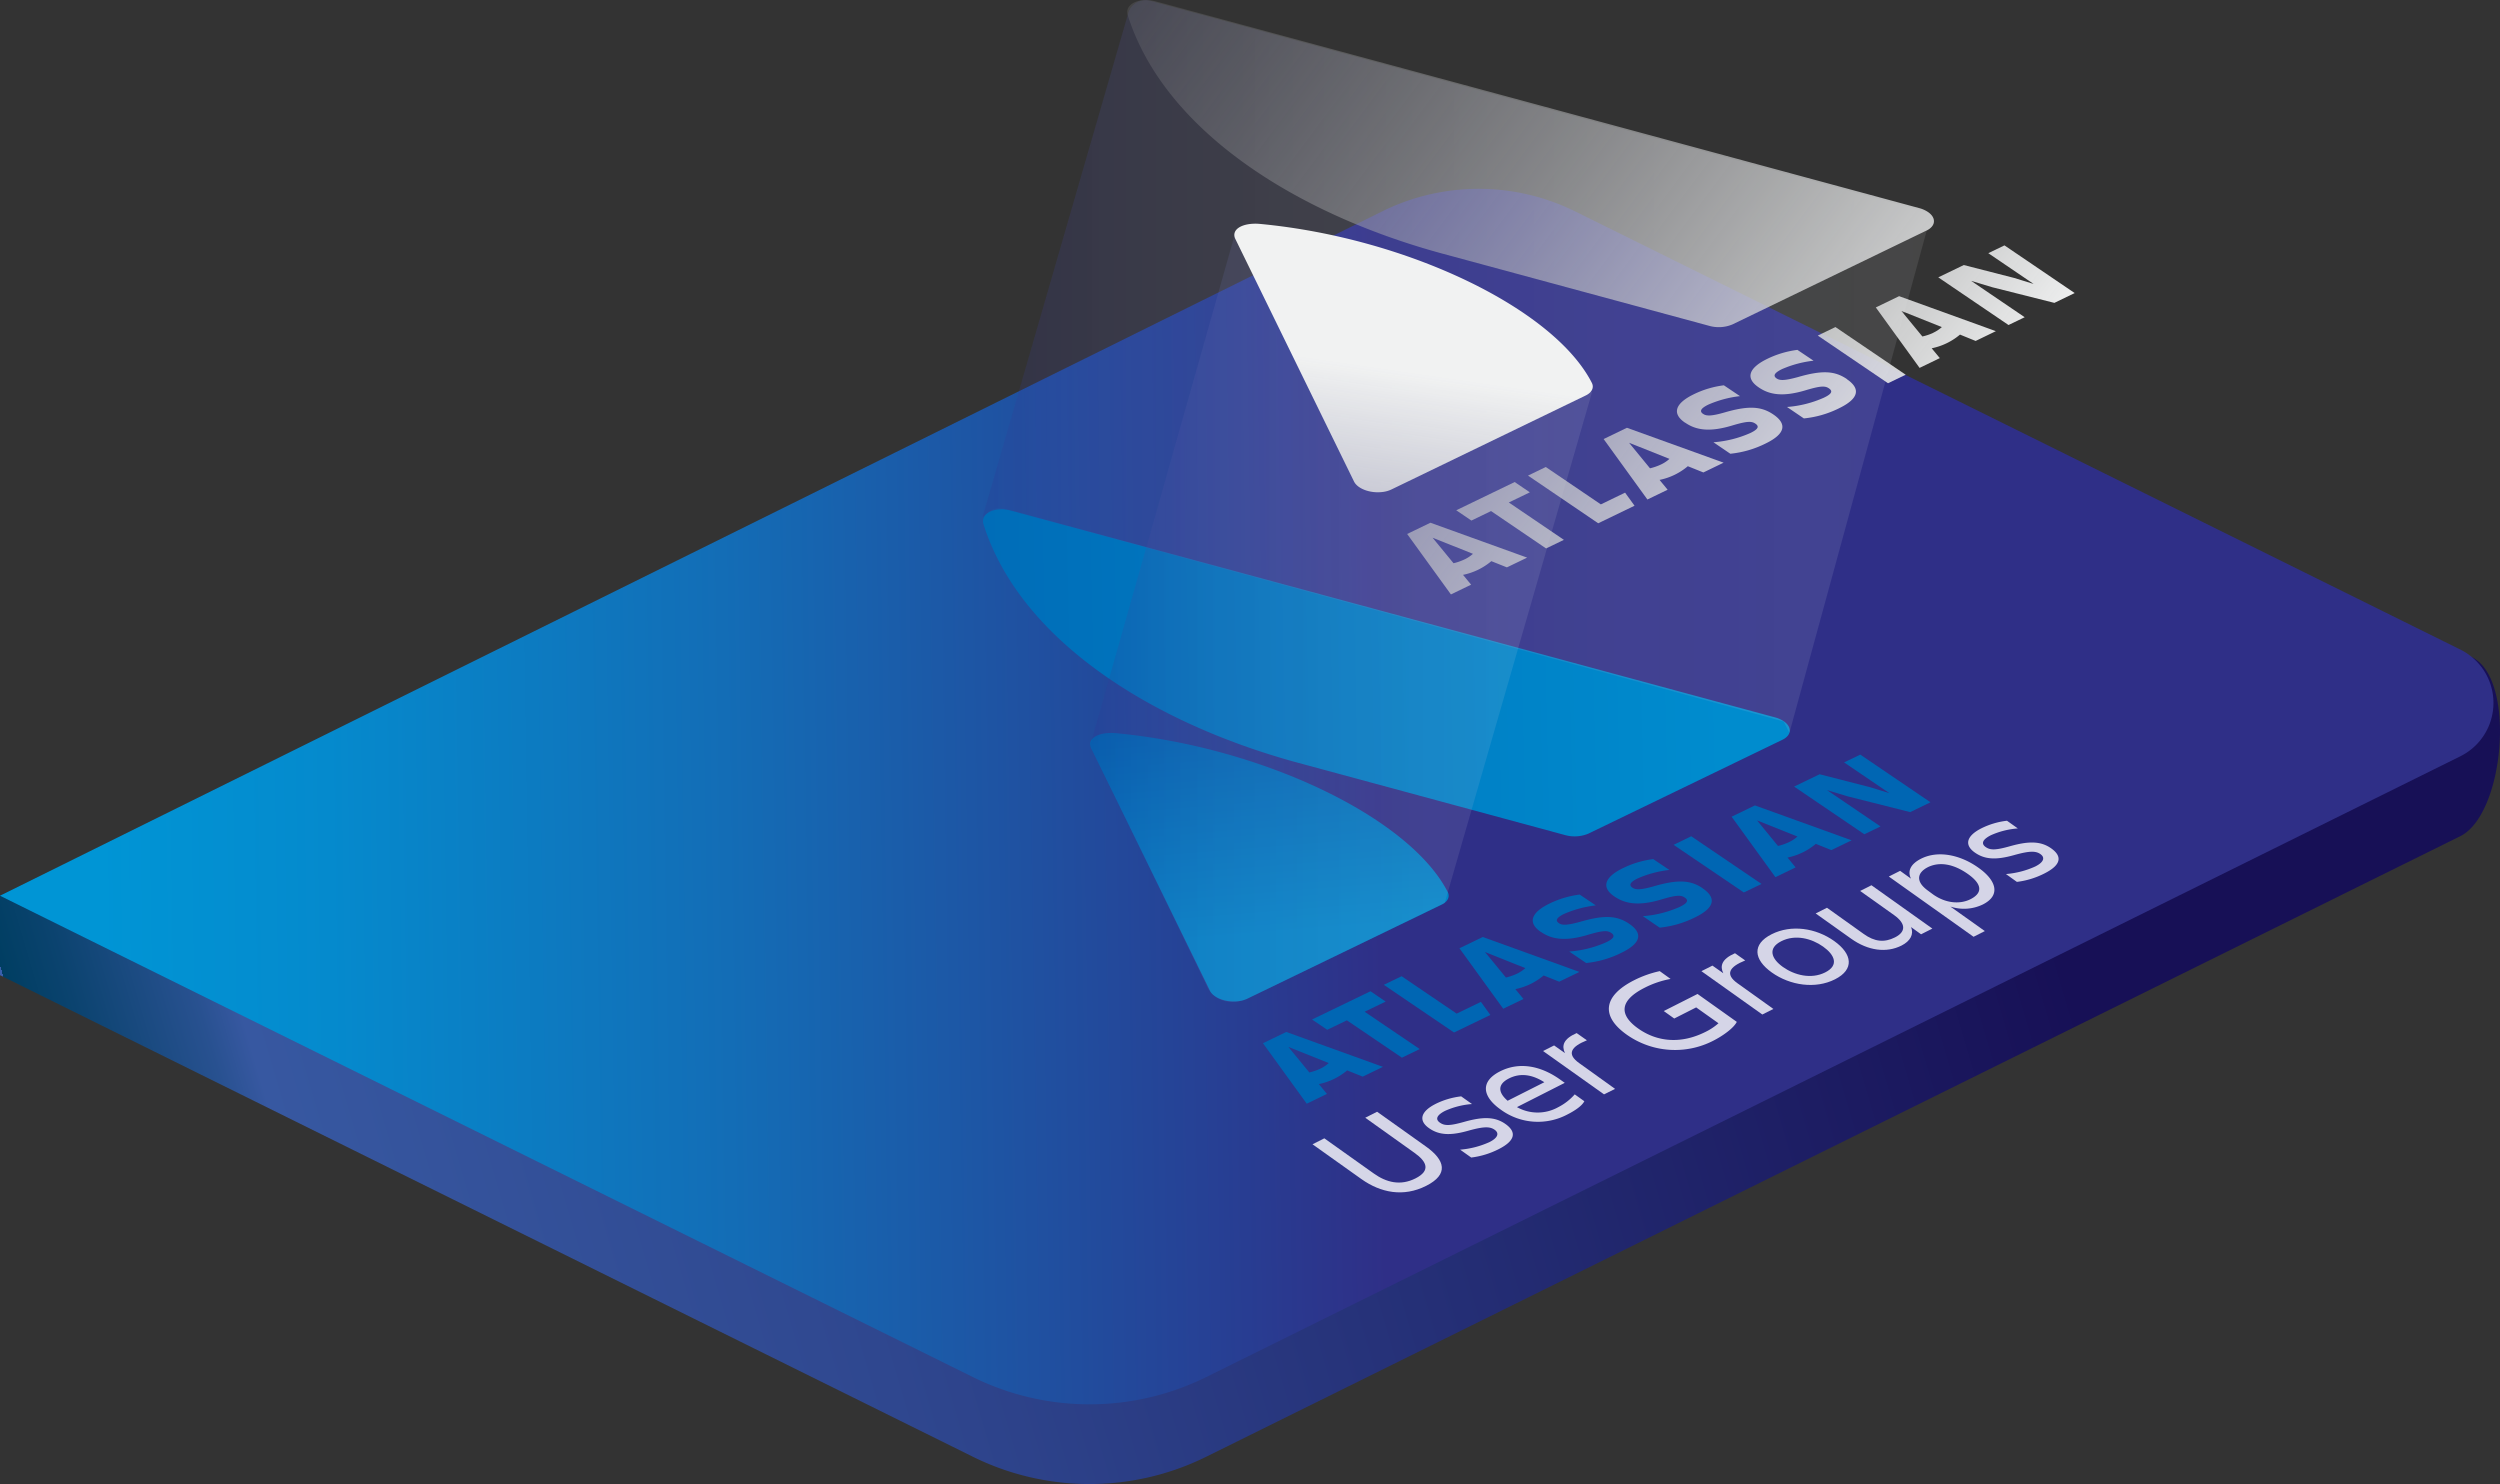 <svg xmlns="http://www.w3.org/2000/svg" xmlns:xlink="http://www.w3.org/1999/xlink" viewBox="0 0 692.18 410.89"><rect x="0" y="0" width="692.18" height="410.89" fill="#333333" stroke="none"/><defs><style>.cls-1{fill:url(#linear-gradient);}.cls-2{fill:url(#linear-gradient-2);}.cls-3{fill:url(#linear-gradient-3);}.cls-4{fill:url(#linear-gradient-4);}.cls-5{fill:#0066b3;}.cls-6{opacity:0.8;}.cls-7{fill:#fff;}.cls-8{fill:url(#linear-gradient-5);}.cls-9{fill:url(#linear-gradient-6);}.cls-10{fill:url(#linear-gradient-7);}.cls-11{fill:url(#linear-gradient-8);}.cls-12{fill:url(#linear-gradient-9);}.cls-13{fill:url(#linear-gradient-10);}.cls-14{fill:url(#linear-gradient-11);}.cls-15{fill:url(#linear-gradient-12);}.cls-16{fill:url(#linear-gradient-13);}.cls-17{fill:url(#linear-gradient-14);}.cls-18{fill:url(#linear-gradient-15);}.cls-19{fill:url(#linear-gradient-16);}.cls-20{fill:url(#linear-gradient-17);}</style><linearGradient id="linear-gradient" x1="23.65" y1="347.68" x2="550.2" y2="192.82" gradientUnits="userSpaceOnUse"><stop offset="0" stop-color="#3a5fac"/><stop offset="0" stop-color="#315aa1"/><stop offset="0" stop-color="#1a4d84"/><stop offset="0" stop-color="#003e62"/><stop offset="0.03" stop-color="#0b436f"/><stop offset="0.09" stop-color="#285190"/><stop offset="0.11" stop-color="#3758a1"/><stop offset="0.37" stop-color="#2f478f"/><stop offset="0.88" stop-color="#1c1b61"/><stop offset="1" stop-color="#171056"/></linearGradient><linearGradient id="linear-gradient-2" x1="26.86" y1="225.61" x2="382.14" y2="220.14" gradientUnits="userSpaceOnUse"><stop offset="0" stop-color="#0095d5"/><stop offset="0.18" stop-color="#058acd"/><stop offset="0.49" stop-color="#136db6"/><stop offset="0.89" stop-color="#283d92"/><stop offset="1" stop-color="#2f2f87"/></linearGradient><linearGradient id="linear-gradient-3" x1="360.52" y1="72.24" x2="318.27" y2="-0.93" gradientTransform="matrix(0.96, -0.47, -0.89, -0.61, 58.02, 411.98)" gradientUnits="userSpaceOnUse"><stop offset="0" stop-color="#0066b3"/><stop offset="0.92" stop-color="#0088cb"/></linearGradient><linearGradient id="linear-gradient-4" x1="273.57" y1="187.05" x2="495.49" y2="187.05" gradientTransform="translate(-4.72 7.8) rotate(-1.36)" gradientUnits="userSpaceOnUse"><stop offset="0" stop-color="#006db8"/><stop offset="0.92" stop-color="#008cce"/></linearGradient><linearGradient id="linear-gradient-5" x1="272.12" y1="101.46" x2="535.49" y2="101.46" gradientUnits="userSpaceOnUse"><stop offset="0" stop-color="#2e3192" stop-opacity="0.2"/><stop offset="0.25" stop-color="#6a6db0" stop-opacity="0.17"/><stop offset="1" stop-color="#f1f2f2" stop-opacity="0.1"/></linearGradient><linearGradient id="linear-gradient-6" x1="301.84" y1="170.87" x2="440.74" y2="170.87" xlink:href="#linear-gradient-5"/><linearGradient id="linear-gradient-7" x1="214.31" y1="-57.77" x2="494.89" y2="162.69" gradientTransform="matrix(0.96, -0.47, -0.89, -0.61, 60.11, 412.55)" gradientUnits="userSpaceOnUse"><stop offset="0" stop-color="#6d6e71" stop-opacity="0"/><stop offset="0.92" stop-color="#f1f2f2"/></linearGradient><linearGradient id="linear-gradient-8" x1="284.97" y1="-68.19" x2="565.55" y2="152.27" gradientTransform="translate(-2.62 8.37) rotate(-1.36)" xlink:href="#linear-gradient-7"/><linearGradient id="linear-gradient-9" x1="268" y1="-46.6" x2="548.59" y2="173.85" gradientTransform="translate(-2.62 8.37) rotate(-1.36)" xlink:href="#linear-gradient-7"/><linearGradient id="linear-gradient-10" x1="314.69" y1="-106.03" x2="595.28" y2="114.43" gradientTransform="translate(-2.62 8.37) rotate(-1.36)" xlink:href="#linear-gradient-7"/><linearGradient id="linear-gradient-11" x1="290.28" y1="-74.96" x2="570.86" y2="145.5" gradientTransform="translate(-2.62 8.37) rotate(-1.36)" xlink:href="#linear-gradient-7"/><linearGradient id="linear-gradient-12" x1="280.41" y1="-62.39" x2="560.99" y2="158.07" gradientTransform="translate(-2.62 8.37) rotate(-1.36)" xlink:href="#linear-gradient-7"/><linearGradient id="linear-gradient-13" x1="243.39" y1="-15.28" x2="523.98" y2="205.18" gradientTransform="translate(-2.62 8.37) rotate(-1.36)" xlink:href="#linear-gradient-7"/><linearGradient id="linear-gradient-14" x1="232.49" y1="-1.4" x2="513.07" y2="219.06" gradientTransform="translate(-2.62 8.37) rotate(-1.36)" xlink:href="#linear-gradient-7"/><linearGradient id="linear-gradient-15" x1="221.84" y1="12.15" x2="502.42" y2="232.61" gradientTransform="translate(-2.62 8.37) rotate(-1.36)" xlink:href="#linear-gradient-7"/><linearGradient id="linear-gradient-16" x1="254.97" y1="-30.02" x2="535.56" y2="190.44" gradientTransform="translate(-2.62 8.37) rotate(-1.36)" xlink:href="#linear-gradient-7"/><linearGradient id="linear-gradient-17" x1="300.88" y1="-88.44" x2="581.46" y2="132.02" gradientTransform="translate(-2.62 8.37) rotate(-1.36)" xlink:href="#linear-gradient-7"/></defs><title>Asset 1</title><g id="Layer_2" data-name="Layer 2"><g id="Layer_2-2" data-name="Layer 2"><g id="Atlassian_Isometric" data-name="Atlassian Isometric"><path id="base" class="cls-1" d="M0,270V248C16.83,239.61,419.28,72.26,436.11,80.59L684.48,182c12.24,6.06,8.95,43.45-3.29,49.51L334,403.32a72.84,72.84,0,0,1-64.66,0Z"/><path id="top" class="cls-2" d="M0,248,382.68,58.53a60.24,60.24,0,0,1,53.43,0L681.19,179.84a16.49,16.49,0,0,1,0,29.56L334,381.26a72.91,72.91,0,0,1-64.66,0Z"/><g id="Blue"><path class="cls-3" d="M309,203c-4.68-.45-8.21,1.42-6.85,4.2L335,274.32c1,2,4.46,3.28,7.79,2.9a7.9,7.9,0,0,0,2.52-.7l53.74-26c1.79-.83,2.49-2.24,1.76-3.6C390.2,226.31,349.46,206.81,309,203Z"/><path class="cls-4" d="M272.32,145.2c10.07,31.92,46.55,55,87.09,66l73.88,20a9.87,9.87,0,0,0,6.49-.39l53.74-26c2.54-1.23,2.7-3.52.34-5.13a8,8,0,0,0-2.4-1.06L280.14,141.39C275.51,140.14,271.34,142.11,272.32,145.2Z"/><path class="cls-5" d="M426.62,258c2.87,2,6.59,2.8,13.22.77,4-1.18,5.22-1.18,6.25-.48s1,1.47-1.41,2.61a30.56,30.56,0,0,1-10.2,2.55l4.68,3.18a28,28,0,0,0,9.72-2.81c5.88-2.84,5.79-5.61,2.18-8.06m0,0c-3.4-2.31-6.95-2.46-13.55-.54-3.66,1-5,1-5.9.37-1.13-.76-.52-1.61,1.5-2.58a30.69,30.69,0,0,1,8.73-2.33l-4.47-3a26.73,26.73,0,0,0-8.27,2.45c-5.44,2.63-6.06,5.47-2.48,7.9"/><polygon class="cls-5" points="496.74 217.78 516.18 230.98 520.66 228.82 505.83 218.75 511.65 220.51 528.88 224.85 534.5 222.13 515.06 208.93 510.58 211.09 523.13 219.61 517.79 217.96 503.8 214.37 496.74 217.78"/><polygon class="cls-5" points="463.37 233.91 468.26 231.54 487.71 244.74 482.82 247.1 463.37 233.91"/><path class="cls-5" d="M471.42,245.93c-3.4-2.31-6.95-2.45-13.54-.54-3.66,1.05-5,1-5.91.38-1.12-.76-.51-1.61,1.51-2.58a30.29,30.29,0,0,1,8.72-2.33l-4.47-3a26.54,26.54,0,0,0-8.27,2.45c-5.44,2.62-6.06,5.47-2.48,7.9,2.87,1.95,6.59,2.8,13.23.76,4-1.18,5.21-1.17,6.24-.47s1,1.46-1.41,2.61a30.74,30.74,0,0,1-10.19,2.55l4.67,3.18a28.19,28.19,0,0,0,9.72-2.81c5.89-2.84,5.79-5.62,2.18-8.07"/><polygon class="cls-5" points="383.14 272.67 402.58 285.87 412.64 281.01 410.02 277.39 403.31 280.64 388.06 270.29 383.14 272.67"/><polygon class="cls-5" points="363.27 282.27 367.47 285.12 372.91 282.5 388.15 292.84 393.08 290.46 377.83 280.12 383.65 277.31 379.45 274.45 363.27 282.27"/><path class="cls-5" d="M356.13,285.72l-6.45,3.12,12.12,16.74,5.59-2.71-2.24-2.72a17.55,17.55,0,0,0,7.84-3.79l4.31,1.73,5.6-2.71Zm9.44,10.16a14.77,14.77,0,0,1-3.05,1.05l-5.8-7.06,11.18,4.46A9.36,9.36,0,0,1,365.57,295.88Z"/><path class="cls-5" d="M410.53,259.43l-6.45,3.12,12.12,16.74,5.6-2.7-2.24-2.73a17.55,17.55,0,0,0,7.83-3.78l4.31,1.72,5.6-2.7ZM420,269.59a14.78,14.78,0,0,1-3.05,1.06l-5.8-7.06,11.18,4.46a9.62,9.62,0,0,1-2.33,1.54Z"/><path class="cls-5" d="M485.89,223l-6.45,3.12,12.12,16.74,5.59-2.7-2.24-2.73a17.44,17.44,0,0,0,7.84-3.79l4.31,1.73,5.6-2.71Zm9.44,10.16a14.78,14.78,0,0,1-3.05,1.06l-5.8-7.07,11.19,4.46a9.62,9.62,0,0,1-2.34,1.55Z"/></g><g id="User_Groups" data-name="User Groups" class="cls-6"><path class="cls-7" d="M376.93,326.45l-13.53-9.63,3.27-1.65,13.7,9.74c3.48,2.48,7.37,3.47,11.55,1.35s3.22-4.57-.26-7.05L378,309.47l3.28-1.66,13.53,9.63c5.33,3.79,6.35,7.71.05,10.89S382.26,330.24,376.93,326.45Z"/><path class="cls-7" d="M414.92,318.18a22.94,22.94,0,0,1-7.58,2.31l-3.07-2.18a24.49,24.49,0,0,0,8.13-2.1c2.4-1.21,2.73-2.49,1.41-3.42s-3.08-.91-7.31.28c-4.95,1.4-8.12,1.23-10.88-.74-2.94-2.09-2.29-4.59,1.86-6.69a21.44,21.44,0,0,1,7.08-2.09l3,2.13a22.21,22.21,0,0,0-7.45,1.88c-2.29,1.16-2.79,2.31-1.47,3.25s2.8.92,6.89-.24c5-1.39,8.37-1.44,11.31.65S419.8,315.71,414.92,318.18Z"/><path class="cls-7" d="M434.07,308.51a17.4,17.4,0,0,1-18.6-1.32c-5.1-3.62-5.68-7.76-.15-10.56s11.48-1.4,16.61,2.25l1.31.93L420,306.53a11.69,11.69,0,0,0,11.46,0A15.35,15.35,0,0,0,436,303l2.66,1.9C438,306.22,435.93,307.57,434.07,308.51Zm-16.65-3.74,10.16-5.13c-3.32-2.14-6.64-2.64-9.77-1.06C414.49,300.25,414.81,302.52,417.42,304.77Z"/><path class="cls-7" d="M447.17,301.48,444.11,303l-16.88-12,3.06-1.55,3,2.12c-.93-2-.53-3.88,3.24-5.54l2.84,2c-4.38,1.76-5.71,3.78-2.13,6.32Z"/><path class="cls-7" d="M470,275.2l10.87,7.73c-.85,1.7-3.81,3.85-6.5,5.21a23.17,23.17,0,0,1-24-1.69c-7.23-5.14-6.45-10.74,2.07-15.05a29.67,29.67,0,0,1,7.1-2.52l3,2.16a26.17,26.17,0,0,0-7.17,2.43c-7.1,3.59-7.07,7.55-1.84,11.27s11.82,4.42,18.7.95a15.76,15.76,0,0,0,3.57-2.38l-6.18-4.39L463.55,282l-2.9-2.07Z"/><path class="cls-7" d="M491,279.35l-3.06,1.54-16.87-12,3.06-1.54,3,2.11c-.94-1.95-.54-3.88,3.24-5.54l2.83,2c-4.38,1.76-5.7,3.78-2.13,6.33Z"/><path class="cls-7" d="M490.57,269.26c-5.06-3.6-5.53-7.83-.07-10.59s12.27-1.73,17.33,1.87,5.64,7.87.22,10.61S495.64,272.86,490.57,269.26Zm3.06-1.54c3.21,2.28,7.82,3.47,11.72,1.51s2.63-4.86-.58-7.14-7.71-3.45-11.57-1.5S490.43,265.44,493.63,267.72Z"/><path class="cls-7" d="M502.71,252.91l3.13-1.58L516,258.58c3,2.16,5.7,2.46,8.68.95s3.13-3.75-.28-6.18l-9.38-6.67,3.13-1.58,16.87,12-3.13,1.58-2.77-2c.83,2-.2,3.88-2.64,5.12-4.19,2.11-9.26,1.43-13.92-1.88Z"/><path class="cls-7" d="M540,251l9.55,6.79-3.13,1.58-23.46-16.68,3.13-1.58,3,2.16c-1.06-2.17,0-4.09,2.78-5.51,4.84-2.44,11.09-1,16,2.56,4.76,3.39,6.23,7.53,1.13,10.1A12,12,0,0,1,540,251Zm-6.23-10.9c-2.8,1.42-3.66,3.86.08,6.53l1.35,1c3.75,2.66,7.7,2.68,10.36,1.34,3.53-1.79,3.19-4.24-.73-7S537,238.49,533.72,240.12Z"/><path class="cls-7" d="M566,241.86a22.87,22.87,0,0,1-7.58,2.31L555.39,242a24.43,24.43,0,0,0,8.13-2.1c2.41-1.22,2.73-2.49,1.42-3.42s-3.08-.91-7.32.28c-5,1.4-8.11,1.23-10.88-.74-2.94-2.09-2.29-4.59,1.87-6.69a21.32,21.32,0,0,1,7.07-2.09l3,2.13a22.27,22.27,0,0,0-7.46,1.88c-2.29,1.16-2.78,2.31-1.47,3.25s2.8.92,6.89-.24c5-1.39,8.38-1.44,11.31.65S570.92,239.39,566,241.86Z"/></g><path id="Projection_Back" data-name="Projection Back" class="cls-8" d="M493.86,199.77,278.35,141c-4.25-1.49-6.64,3.45-6.17,1.64L312.43,3.46A5,5,0,0,1,318.1.12L533.78,58.78s4.07,2.39-.34,5.13l-38,139Z"/><path id="Projection_Front" data-name="Projection Front" class="cls-9" d="M301.84,206.42l31.9,65.75c1.95,5.11,7,6.31,11.58,4.37L400,250l40.79-141.44L342.05,64.33Z"/><g id="logo_white" data-name="logo white"><path class="cls-10" d="M348.9,62c-4.68-.44-8.21,1.42-6.85,4.2l32.85,67.14c1,2,4.46,3.28,7.79,2.89a7.9,7.9,0,0,0,2.52-.69l53.74-26c1.79-.82,2.49-2.23,1.76-3.59C430.12,85.32,389.38,65.82,348.9,62Z"/><path class="cls-11" d="M312.24,4.21c10.07,31.91,46.55,55,87.09,66l73.88,20a9.8,9.8,0,0,0,6.49-.4l53.74-26c2.54-1.23,2.7-3.53.34-5.13a8,8,0,0,0-2.4-1.06L320.06.4C315.43-.85,311.26,1.12,312.24,4.21Z"/><path class="cls-12" d="M466.54,117c2.87,2,6.59,2.8,13.22.76,4-1.18,5.22-1.17,6.25-.47s1,1.46-1.41,2.61a30.8,30.8,0,0,1-10.2,2.55l4.68,3.18a28.19,28.19,0,0,0,9.72-2.81c5.88-2.84,5.79-5.62,2.18-8.07m0,0c-3.4-2.31-7-2.45-13.55-.54-3.66,1.05-5,1-5.9.38-1.13-.76-.51-1.61,1.5-2.58a30.36,30.36,0,0,1,8.73-2.33l-4.47-3a26.46,26.46,0,0,0-8.27,2.45c-5.44,2.63-6.06,5.47-2.48,7.9"/><polygon class="cls-13" points="536.65 76.79 556.1 89.99 560.58 87.83 545.75 77.76 551.57 79.52 568.8 83.86 574.42 81.14 554.98 67.94 550.5 70.1 563.05 78.62 557.72 76.97 543.72 73.38 536.65 76.79"/><polygon class="cls-14" points="503.29 92.91 508.18 90.55 527.63 103.75 522.74 106.11 503.29 92.91"/><path class="cls-15" d="M511.34,104.94c-3.4-2.31-6.95-2.45-13.54-.54-3.66,1-5,1-5.91.38-1.12-.77-.51-1.61,1.51-2.59a30.29,30.29,0,0,1,8.72-2.32l-4.47-3a26.81,26.81,0,0,0-8.27,2.45c-5.44,2.63-6.06,5.48-2.48,7.91,2.88,2,6.59,2.8,13.23.76,4-1.18,5.21-1.18,6.24-.47s1,1.46-1.41,2.6a30.74,30.74,0,0,1-10.19,2.56l4.67,3.17a28,28,0,0,0,9.72-2.8c5.89-2.85,5.79-5.62,2.18-8.07"/><polygon class="cls-16" points="423.06 131.68 442.5 144.88 452.56 140.02 449.94 136.4 443.23 139.65 427.98 129.3 423.06 131.68"/><polygon class="cls-17" points="403.19 141.28 407.39 144.13 412.83 141.5 428.07 151.85 433 149.47 417.75 139.12 423.57 136.31 419.37 133.46 403.19 141.28"/><path class="cls-18" d="M396.05,144.73l-6.45,3.11,12.12,16.74,5.59-2.7-2.24-2.72a17.55,17.55,0,0,0,7.84-3.79l4.31,1.72,5.6-2.7Zm9.44,10.15a14.78,14.78,0,0,1-3.05,1.06l-5.8-7.06,11.18,4.46A9.62,9.62,0,0,1,405.49,154.88Z"/><path class="cls-19" d="M450.45,118.44,444,121.56l12.12,16.74,5.6-2.71-2.24-2.72a17.46,17.46,0,0,0,7.83-3.79l4.31,1.73,5.6-2.71Zm9.44,10.16a15.39,15.39,0,0,1-3.05,1.06l-5.8-7.07,11.19,4.46a9.62,9.62,0,0,1-2.34,1.55Z"/><path class="cls-20" d="M525.81,82l-6.45,3.12,12.12,16.74,5.6-2.71-2.25-2.72a17.55,17.55,0,0,0,7.84-3.79L547,94.4l5.6-2.71Zm9.44,10.16a14.77,14.77,0,0,1-3,1l-5.8-7.06,11.19,4.46a9.62,9.62,0,0,1-2.34,1.55Z"/></g></g></g></g></svg>